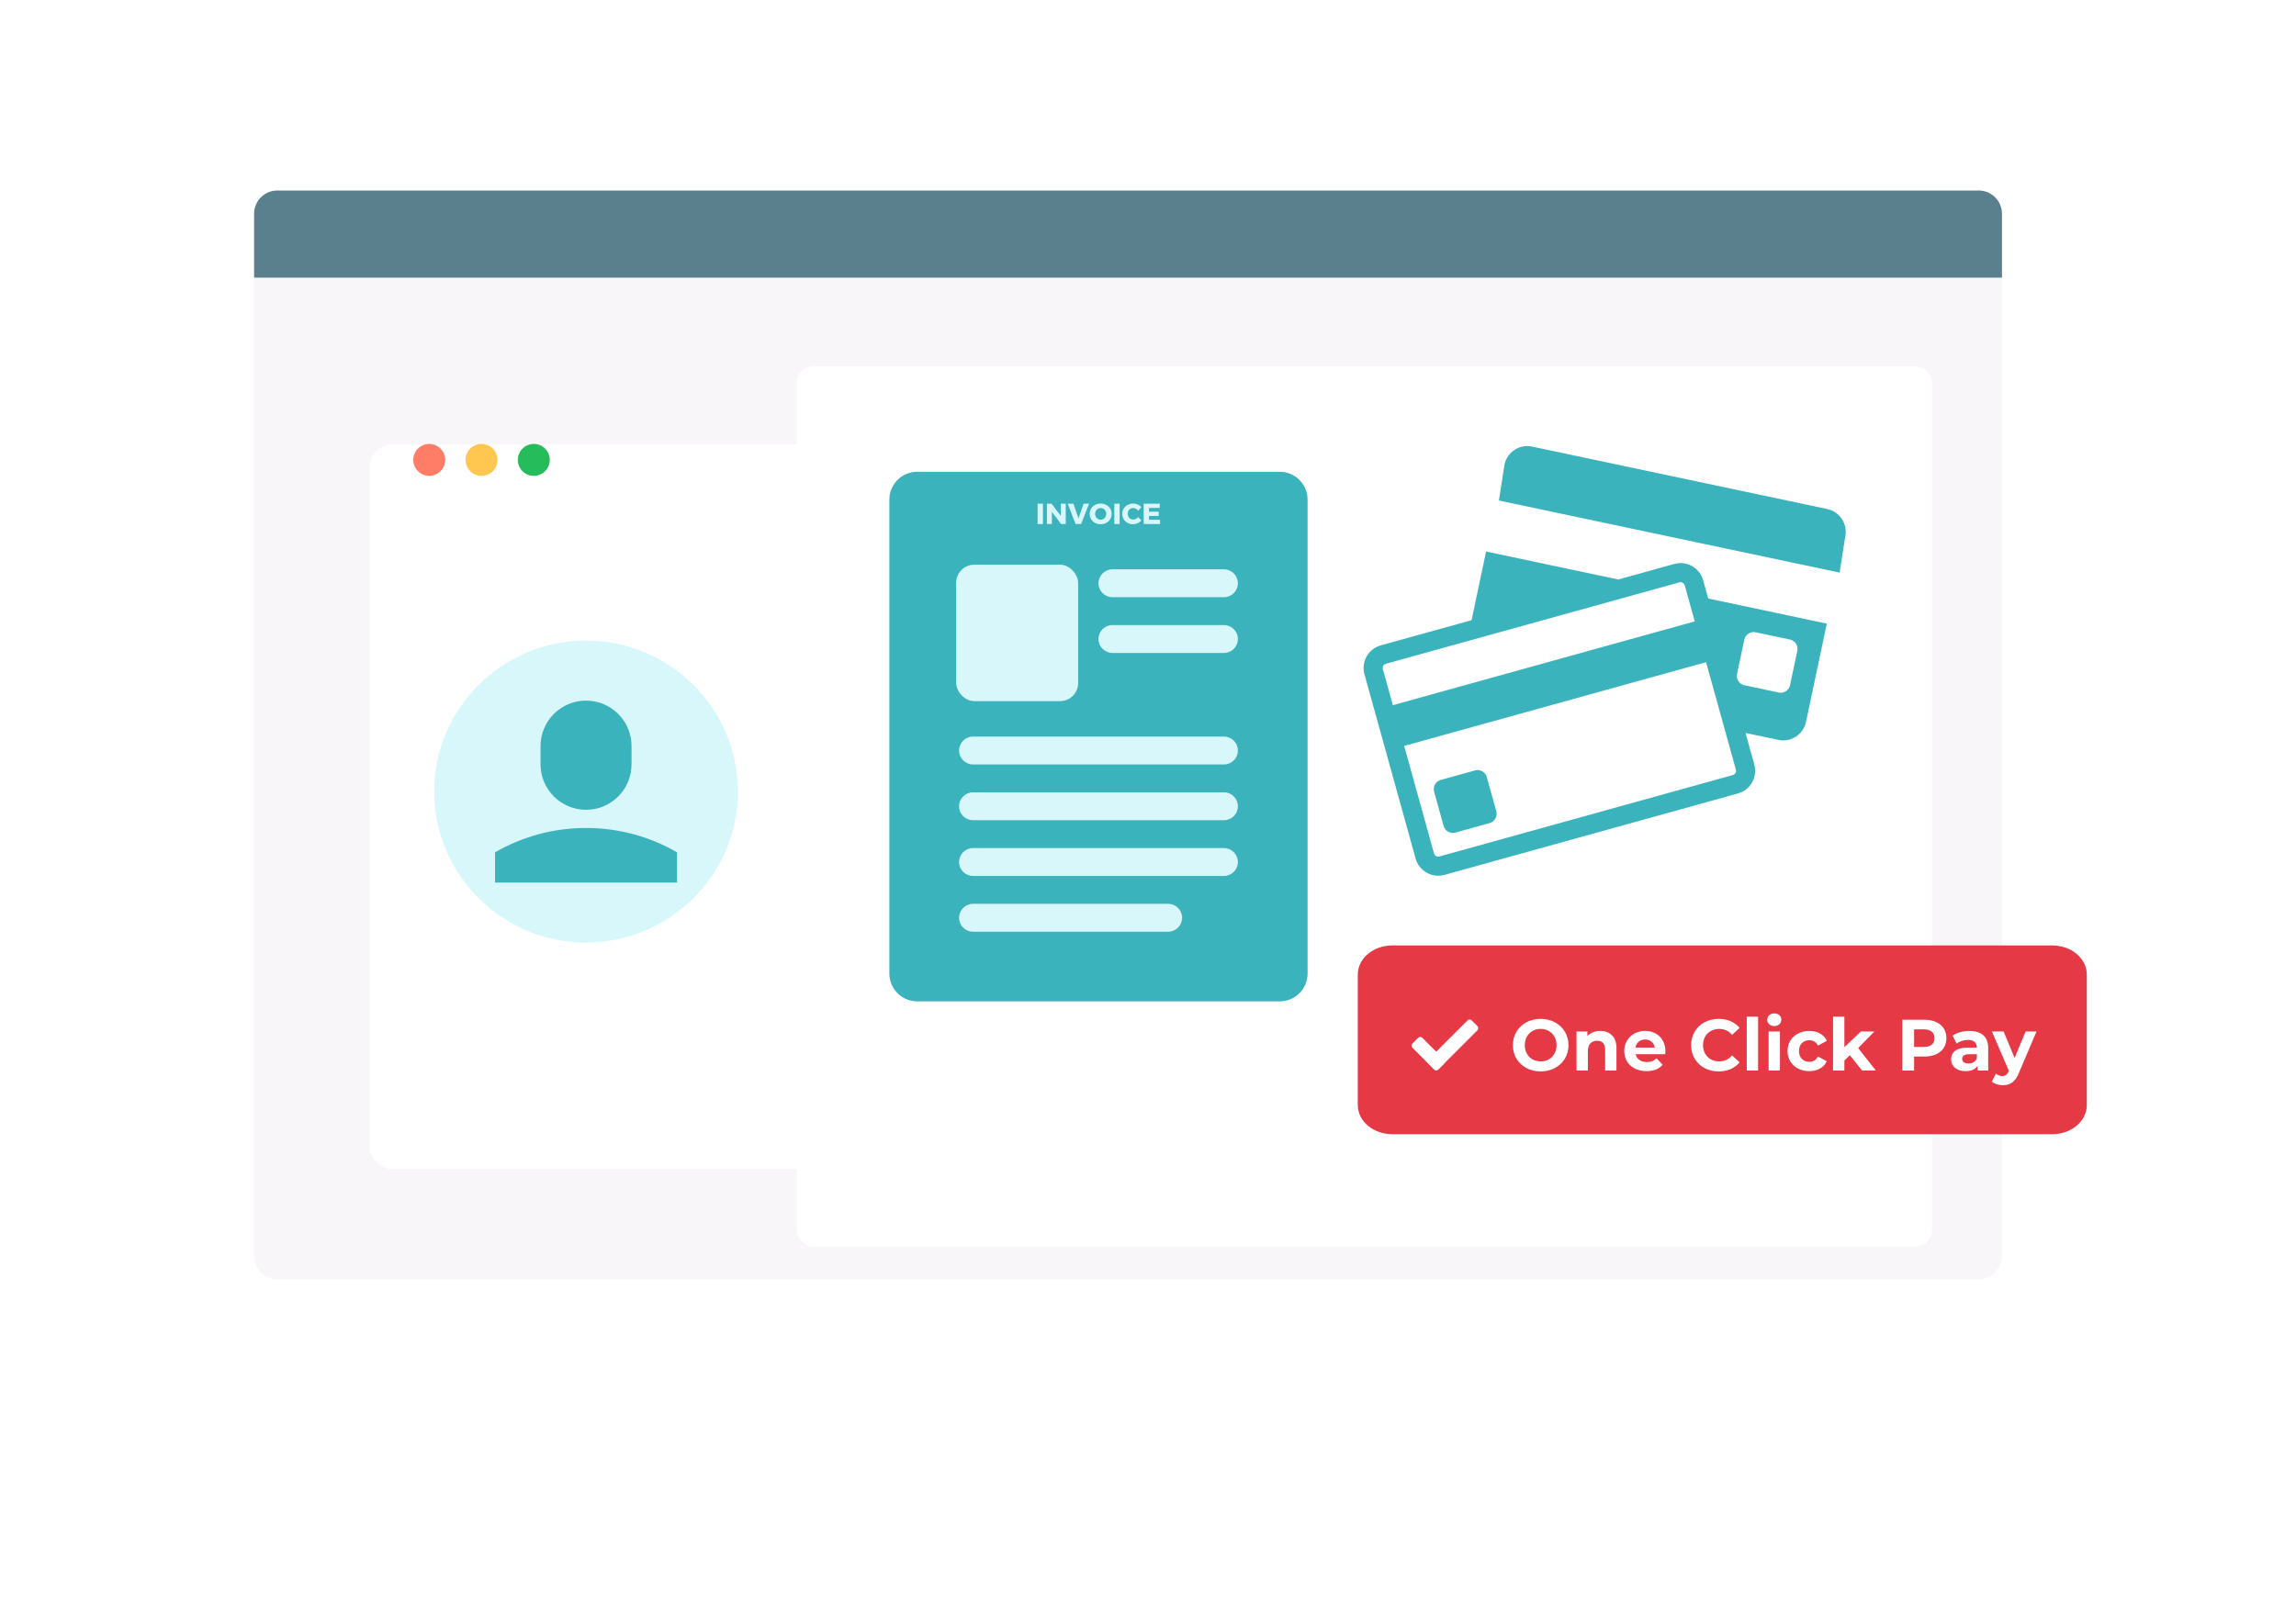 <svg width="253" height="178" viewBox="0 0 253 178" fill="none" xmlns="http://www.w3.org/2000/svg">
<path d="M28 23.56C28 22.146 29.146 21 30.56 21H218.038C219.452 21 220.599 22.146 220.599 23.56V138.44C220.599 139.854 219.452 141 218.038 141H30.56C29.146 141 28 139.854 28 138.44V23.56Z" fill="#F8F6F8"/>
<path d="M28 23.56C28 22.146 29.146 21 30.56 21H218.038C219.452 21 220.599 22.146 220.599 23.56V30.601H28V23.56Z" fill="#5A808D"/>
<g filter="url(#filter0_d)">
<path d="M40.738 47.525C40.738 46.111 41.884 44.965 43.298 44.965H208.306C209.72 44.965 210.866 46.111 210.866 47.525V122.301C210.866 123.715 209.72 124.862 208.306 124.862H43.298C41.884 124.862 40.738 123.715 40.738 122.301V47.525Z" fill="white"/>
</g>
<g filter="url(#filter1_d)">
<path d="M87.784 38.282C87.784 37.222 88.644 36.362 89.705 36.362H210.975C212.036 36.362 212.896 37.222 212.896 38.282V131.498C212.896 132.558 212.036 133.418 210.975 133.418H89.705C88.644 133.418 87.784 132.558 87.784 131.498V38.282Z" fill="white"/>
</g>
<g clip-path="url(#clip0)">
<path d="M201.356 56.109L168.818 49.224C167.441 48.932 166.077 49.82 165.785 51.197L165.167 55.17L202.71 63.114L203.329 59.142C203.62 57.766 202.732 56.401 201.356 56.109Z" fill="#3BB3BD"/>
<path d="M187.673 63.957C187.293 62.588 185.862 61.779 184.494 62.159L178.317 63.873L163.755 60.792L162.154 68.359L152.148 71.136C150.78 71.515 149.971 72.946 150.35 74.314L155.989 94.634C156.369 96.002 157.8 96.812 159.168 96.432L191.514 87.455C192.882 87.075 193.691 85.645 193.312 84.277L192.344 80.788L195.971 81.555C197.348 81.847 198.712 80.959 199.004 79.582L201.299 68.737L188.232 65.971L187.673 63.957ZM191.408 74.284L192.208 70.504C192.328 69.938 192.889 69.573 193.455 69.692L197.236 70.493C197.803 70.613 198.168 71.173 198.048 71.74L197.248 75.521C197.128 76.087 196.567 76.453 196.001 76.332L192.22 75.532C191.653 75.412 191.288 74.851 191.408 74.284ZM152.711 73.163L161.662 70.68L182.783 64.819L185.056 64.188C185.097 64.177 185.139 64.171 185.179 64.171C185.361 64.171 185.579 64.291 185.643 64.52L185.91 65.481L186.746 68.493L153.482 77.725L152.379 73.751C152.31 73.502 152.462 73.233 152.711 73.163ZM191.283 84.839C191.326 84.993 191.281 85.121 191.236 85.201C191.191 85.28 191.105 85.385 190.951 85.427L158.605 94.403C158.565 94.415 158.523 94.42 158.482 94.42C158.3 94.42 158.082 94.3 158.018 94.071L154.729 82.219L187.994 72.987L190.022 80.297L191.283 84.839Z" fill="#3BB3BD"/>
<path d="M163.832 85.65C163.677 85.092 163.094 84.762 162.536 84.917L158.759 85.966C158.201 86.12 157.871 86.704 158.026 87.262L159.074 91.039C159.23 91.597 159.812 91.926 160.37 91.771L164.148 90.723C164.706 90.568 165.035 89.985 164.881 89.427L163.832 85.65Z" fill="#3BB3BD"/>
</g>
<path d="M79.143 87.215C79.143 95.169 72.624 101.617 64.581 101.617C56.539 101.617 50.019 95.169 50.019 87.215C50.019 79.261 56.539 72.814 64.581 72.814C72.624 72.814 79.143 79.261 79.143 87.215Z" fill="#3BB3BD"/>
<path d="M49.059 50.69C49.059 51.662 48.271 52.45 47.299 52.45C46.327 52.45 45.539 51.662 45.539 50.69C45.539 49.718 46.327 48.929 47.299 48.929C48.271 48.929 49.059 49.718 49.059 50.69Z" fill="#FF7D66"/>
<path d="M54.82 50.69C54.82 51.662 54.032 52.45 53.06 52.45C52.088 52.45 51.3 51.662 51.3 50.69C51.3 49.718 52.088 48.929 53.06 48.929C54.032 48.929 54.82 49.718 54.82 50.69Z" fill="#FFC74F"/>
<path d="M60.581 50.69C60.581 51.662 59.793 52.45 58.82 52.45C57.848 52.45 57.06 51.662 57.06 50.69C57.06 49.718 57.848 48.929 58.82 48.929C59.793 48.929 60.581 49.718 60.581 50.69Z" fill="#25BC5C"/>
<path d="M229.948 107.416C229.948 105.646 228.243 104.211 226.141 104.211H153.423C151.321 104.211 149.617 105.646 149.617 107.416V121.809C149.617 123.579 151.321 125.014 153.423 125.014H226.141C228.243 125.014 229.948 123.579 229.948 121.809V107.416Z" fill="#E63946"/>
<path d="M169.771 118.096C169.189 118.096 168.664 117.971 168.195 117.72C167.731 117.469 167.365 117.125 167.099 116.688C166.837 116.245 166.707 115.749 166.707 115.2C166.707 114.651 166.837 114.157 167.099 113.72C167.365 113.277 167.731 112.931 168.195 112.68C168.664 112.429 169.189 112.304 169.771 112.304C170.352 112.304 170.875 112.429 171.339 112.68C171.803 112.931 172.168 113.277 172.435 113.72C172.701 114.157 172.835 114.651 172.835 115.2C172.835 115.749 172.701 116.245 172.435 116.688C172.168 117.125 171.803 117.469 171.339 117.72C170.875 117.971 170.352 118.096 169.771 118.096ZM169.771 116.992C170.101 116.992 170.4 116.917 170.667 116.768C170.933 116.613 171.141 116.4 171.291 116.128C171.445 115.856 171.523 115.547 171.523 115.2C171.523 114.853 171.445 114.544 171.291 114.272C171.141 114 170.933 113.789 170.667 113.64C170.4 113.485 170.101 113.408 169.771 113.408C169.44 113.408 169.141 113.485 168.875 113.64C168.608 113.789 168.397 114 168.243 114.272C168.093 114.544 168.019 114.853 168.019 115.2C168.019 115.547 168.093 115.856 168.243 116.128C168.397 116.4 168.608 116.613 168.875 116.768C169.141 116.917 169.44 116.992 169.771 116.992ZM176.337 113.632C176.87 113.632 177.299 113.792 177.625 114.112C177.955 114.432 178.121 114.907 178.121 115.536V118H176.873V115.728C176.873 115.387 176.798 115.133 176.649 114.968C176.499 114.797 176.283 114.712 176.001 114.712C175.686 114.712 175.435 114.811 175.249 115.008C175.062 115.2 174.969 115.488 174.969 115.872V118H173.721V113.696H174.913V114.2C175.078 114.019 175.283 113.88 175.529 113.784C175.774 113.683 176.043 113.632 176.337 113.632ZM183.515 115.864C183.515 115.88 183.507 115.992 183.491 116.2H180.235C180.293 116.467 180.432 116.677 180.651 116.832C180.869 116.987 181.141 117.064 181.467 117.064C181.691 117.064 181.888 117.032 182.059 116.968C182.235 116.899 182.397 116.792 182.547 116.648L183.211 117.368C182.805 117.832 182.213 118.064 181.435 118.064C180.949 118.064 180.52 117.971 180.147 117.784C179.773 117.592 179.485 117.328 179.283 116.992C179.08 116.656 178.979 116.275 178.979 115.848C178.979 115.427 179.077 115.048 179.275 114.712C179.477 114.371 179.752 114.107 180.099 113.92C180.451 113.728 180.843 113.632 181.275 113.632C181.696 113.632 182.077 113.723 182.419 113.904C182.76 114.085 183.027 114.347 183.219 114.688C183.416 115.024 183.515 115.416 183.515 115.864ZM181.283 114.576C181 114.576 180.763 114.656 180.571 114.816C180.379 114.976 180.261 115.195 180.219 115.472H182.339C182.296 115.2 182.179 114.984 181.987 114.824C181.795 114.659 181.56 114.576 181.283 114.576ZM189.379 118.096C188.808 118.096 188.291 117.973 187.827 117.728C187.368 117.477 187.006 117.133 186.739 116.696C186.478 116.253 186.347 115.755 186.347 115.2C186.347 114.645 186.478 114.149 186.739 113.712C187.006 113.269 187.368 112.925 187.827 112.68C188.291 112.429 188.811 112.304 189.387 112.304C189.872 112.304 190.31 112.389 190.699 112.56C191.094 112.731 191.424 112.976 191.691 113.296L190.859 114.064C190.48 113.627 190.011 113.408 189.451 113.408C189.104 113.408 188.795 113.485 188.523 113.64C188.251 113.789 188.038 114 187.883 114.272C187.734 114.544 187.659 114.853 187.659 115.2C187.659 115.547 187.734 115.856 187.883 116.128C188.038 116.4 188.251 116.613 188.523 116.768C188.795 116.917 189.104 116.992 189.451 116.992C190.011 116.992 190.48 116.771 190.859 116.328L191.691 117.096C191.424 117.421 191.094 117.669 190.699 117.84C190.304 118.011 189.864 118.096 189.379 118.096ZM192.478 112.064H193.726V118H192.478V112.064ZM194.885 113.696H196.133V118H194.885V113.696ZM195.509 113.096C195.279 113.096 195.093 113.029 194.949 112.896C194.805 112.763 194.733 112.597 194.733 112.4C194.733 112.203 194.805 112.037 194.949 111.904C195.093 111.771 195.279 111.704 195.509 111.704C195.738 111.704 195.925 111.768 196.069 111.896C196.213 112.024 196.285 112.184 196.285 112.376C196.285 112.584 196.213 112.757 196.069 112.896C195.925 113.029 195.738 113.096 195.509 113.096ZM199.371 118.064C198.912 118.064 198.499 117.971 198.131 117.784C197.768 117.592 197.483 117.328 197.275 116.992C197.072 116.656 196.971 116.275 196.971 115.848C196.971 115.421 197.072 115.04 197.275 114.704C197.483 114.368 197.768 114.107 198.131 113.92C198.499 113.728 198.912 113.632 199.371 113.632C199.824 113.632 200.219 113.728 200.555 113.92C200.896 114.107 201.144 114.376 201.299 114.728L200.331 115.248C200.107 114.853 199.784 114.656 199.363 114.656C199.038 114.656 198.768 114.763 198.555 114.976C198.342 115.189 198.235 115.48 198.235 115.848C198.235 116.216 198.342 116.507 198.555 116.72C198.768 116.933 199.038 117.04 199.363 117.04C199.79 117.04 200.112 116.843 200.331 116.448L201.299 116.976C201.144 117.317 200.896 117.584 200.555 117.776C200.219 117.968 199.824 118.064 199.371 118.064ZM203.834 116.312L203.234 116.904V118H201.986V112.064H203.234V115.424L205.058 113.696H206.546L204.754 115.52L206.706 118H205.194L203.834 116.312ZM212.045 112.4C212.541 112.4 212.97 112.483 213.333 112.648C213.701 112.813 213.984 113.048 214.181 113.352C214.378 113.656 214.477 114.016 214.477 114.432C214.477 114.843 214.378 115.203 214.181 115.512C213.984 115.816 213.701 116.051 213.333 116.216C212.97 116.376 212.541 116.456 212.045 116.456H210.917V118H209.621V112.4H212.045ZM211.973 115.4C212.362 115.4 212.658 115.317 212.861 115.152C213.064 114.981 213.165 114.741 213.165 114.432C213.165 114.117 213.064 113.877 212.861 113.712C212.658 113.541 212.362 113.456 211.973 113.456H210.917V115.4H211.973ZM217.011 113.632C217.678 113.632 218.19 113.792 218.547 114.112C218.905 114.427 219.083 114.904 219.083 115.544V118H217.915V117.464C217.681 117.864 217.243 118.064 216.603 118.064C216.273 118.064 215.985 118.008 215.739 117.896C215.499 117.784 215.315 117.629 215.187 117.432C215.059 117.235 214.995 117.011 214.995 116.76C214.995 116.36 215.145 116.045 215.443 115.816C215.747 115.587 216.214 115.472 216.843 115.472H217.835C217.835 115.2 217.753 114.992 217.587 114.848C217.422 114.699 217.174 114.624 216.843 114.624C216.614 114.624 216.387 114.661 216.163 114.736C215.945 114.805 215.758 114.901 215.603 115.024L215.155 114.152C215.39 113.987 215.67 113.859 215.995 113.768C216.326 113.677 216.665 113.632 217.011 113.632ZM216.915 117.224C217.129 117.224 217.318 117.176 217.483 117.08C217.649 116.979 217.766 116.832 217.835 116.64V116.2H216.979C216.467 116.2 216.211 116.368 216.211 116.704C216.211 116.864 216.273 116.992 216.395 117.088C216.523 117.179 216.697 117.224 216.915 117.224ZM224.407 113.696L222.463 118.264C222.265 118.76 222.02 119.109 221.727 119.312C221.439 119.515 221.089 119.616 220.679 119.616C220.455 119.616 220.233 119.581 220.015 119.512C219.796 119.443 219.617 119.347 219.479 119.224L219.935 118.336C220.031 118.421 220.14 118.488 220.263 118.536C220.391 118.584 220.516 118.608 220.639 118.608C220.809 118.608 220.948 118.565 221.055 118.48C221.161 118.4 221.257 118.264 221.343 118.072L221.359 118.032L219.495 113.696H220.783L221.991 116.616L223.207 113.696H224.407Z" fill="white"/>
<g clip-path="url(#clip1)">
<path d="M158.033 117.88L155.63 115.477C155.506 115.353 155.506 115.152 155.63 115.029L156.273 114.385C156.397 114.262 156.598 114.262 156.722 114.385L159.125 116.789C159.249 116.913 159.249 117.113 159.125 117.237L158.482 117.88C158.358 118.004 158.157 118.004 158.033 117.88Z" fill="url(#paint0_linear)"/>
<path d="M157.39 116.789L161.714 112.465C161.838 112.341 162.039 112.341 162.162 112.465L162.806 113.108C162.929 113.232 162.929 113.433 162.806 113.557L158.482 117.88C158.358 118.004 158.157 118.004 158.034 117.88L157.39 117.237C157.267 117.113 157.267 116.913 157.39 116.789Z" fill="url(#paint1_linear)"/>
</g>
<path d="M47.843 87.251C47.843 78.059 55.384 70.607 64.576 70.607C73.769 70.607 81.31 78.059 81.31 87.251C81.31 96.444 73.769 103.896 64.576 103.896C55.384 103.896 47.843 96.444 47.843 87.251Z" fill="#D7F7FA"/>
<path fill-rule="evenodd" clip-rule="evenodd" d="M64.576 77.224C61.807 77.224 59.562 79.468 59.562 82.237V84.243C59.562 87.012 61.807 89.257 64.576 89.257C67.345 89.257 69.59 87.012 69.59 84.243V82.237C69.59 79.468 67.345 77.224 64.576 77.224ZM64.576 91.262C61.055 91.258 57.596 92.185 54.549 93.95V97.279H74.604V93.95C71.656 92.235 68.226 91.262 64.576 91.262Z" fill="#3BB3BD"/>
<path d="M144.086 55.072V107.304C144.086 109.001 142.711 110.376 141.014 110.376H101.072C99.375 110.376 98 109.001 98 107.304V55.072C98 53.375 99.375 52 101.072 52H141.014C142.711 52 144.086 53.375 144.086 55.072Z" fill="#3BB3BD"/>
<path d="M134.869 87.333H107.217C106.369 87.333 105.681 88.021 105.681 88.869C105.681 89.717 106.369 90.405 107.217 90.405H134.869C135.717 90.405 136.405 89.717 136.405 88.869C136.405 88.021 135.717 87.333 134.869 87.333Z" fill="#D7F7FA"/>
<path d="M134.869 81.188H107.217C106.369 81.188 105.681 81.876 105.681 82.724C105.681 83.572 106.369 84.26 107.217 84.26H134.869C135.717 84.26 136.405 83.572 136.405 82.724C136.405 81.876 135.717 81.188 134.869 81.188Z" fill="#D7F7FA"/>
<path d="M128.724 99.623H107.217C106.369 99.623 105.681 100.311 105.681 101.159C105.681 102.007 106.369 102.695 107.217 102.695H128.724C129.572 102.695 130.26 102.007 130.26 101.159C130.26 100.311 129.572 99.623 128.724 99.623Z" fill="#D7F7FA"/>
<path d="M134.869 93.478H107.217C106.369 93.478 105.681 94.166 105.681 95.014C105.681 95.862 106.369 96.55 107.217 96.55H134.869C135.717 96.55 136.405 95.862 136.405 95.014C136.405 94.166 135.717 93.478 134.869 93.478Z" fill="#D7F7FA"/>
<path d="M134.869 68.898H122.579C121.731 68.898 121.043 69.586 121.043 70.434C121.043 71.282 121.731 71.971 122.579 71.971H134.869C135.717 71.971 136.405 71.282 136.405 70.434C136.405 69.586 135.717 68.898 134.869 68.898Z" fill="#D7F7FA"/>
<path d="M134.869 62.753H122.579C121.731 62.753 121.043 63.442 121.043 64.29C121.043 65.138 121.731 65.826 122.579 65.826H134.869C135.717 65.826 136.405 65.138 136.405 64.29C136.405 63.442 135.717 62.753 134.869 62.753Z" fill="#D7F7FA"/>
<rect x="105.361" y="62.241" width="13.442" height="15.042" rx="2" fill="#D7F7FA"/>
<path d="M114.338 55.517V57.761H114.924V55.517H114.338Z" fill="#D7F7FA"/>
<path d="M115.36 55.517V57.761H115.907V56.416L116.925 57.761H117.437V55.517H116.893V56.868L115.875 55.517H115.36Z" fill="#D7F7FA"/>
<path d="M117.652 55.517L118.522 57.761H119.13L120.007 55.517H119.406L118.842 57.14L118.282 55.517H117.652Z" fill="#D7F7FA"/>
<path d="M121.283 55.501C120.588 55.501 120.07 55.984 120.07 56.637C120.07 57.294 120.588 57.786 121.283 57.786C121.977 57.786 122.496 57.294 122.496 56.637C122.496 55.988 121.977 55.501 121.283 55.501ZM121.289 56.001C121.625 56.001 121.894 56.276 121.894 56.641C121.894 57.005 121.625 57.287 121.289 57.287C120.956 57.287 120.671 57.005 120.671 56.641C120.671 56.276 120.953 56.001 121.289 56.001Z" fill="#D7F7FA"/>
<path d="M122.786 55.517V57.761H123.372V55.517H122.786Z" fill="#D7F7FA"/>
<path d="M125.431 56.292L125.77 55.885C125.546 55.648 125.197 55.501 124.864 55.501C124.179 55.501 123.664 55.988 123.664 56.634C123.664 57.294 124.166 57.786 124.842 57.786C125.175 57.786 125.533 57.623 125.773 57.37L125.431 57.002C125.274 57.162 125.059 57.265 124.874 57.265C124.528 57.265 124.266 56.989 124.266 56.628C124.266 56.269 124.528 55.997 124.874 55.997C125.069 55.997 125.283 56.112 125.431 56.292Z" fill="#D7F7FA"/>
<path d="M126.024 55.517V57.761H127.826V57.294H126.61V56.871L127.678 56.868V56.404H126.61V55.984H127.794V55.517H126.024Z" fill="#D7F7FA"/>
<defs>
<filter id="filter0_d" x="0.738" y="8.965" width="250.128" height="159.897" filterUnits="userSpaceOnUse" color-interpolation-filters="sRGB">
<feFlood flood-opacity="0" result="BackgroundImageFix"/>
<feColorMatrix in="SourceAlpha" type="matrix" values="0 0 0 0 0 0 0 0 0 0 0 0 0 0 0 0 0 0 127 0"/>
<feOffset dy="4"/>
<feGaussianBlur stdDeviation="20"/>
<feColorMatrix type="matrix" values="0 0 0 0 0 0 0 0 0 0 0 0 0 0 0 0 0 0 0.07 0"/>
<feBlend mode="normal" in2="BackgroundImageFix" result="effect1_dropShadow"/>
<feBlend mode="normal" in="SourceGraphic" in2="effect1_dropShadow" result="shape"/>
</filter>
<filter id="filter1_d" x="47.784" y="0.362" width="205.111" height="177.056" filterUnits="userSpaceOnUse" color-interpolation-filters="sRGB">
<feFlood flood-opacity="0" result="BackgroundImageFix"/>
<feColorMatrix in="SourceAlpha" type="matrix" values="0 0 0 0 0 0 0 0 0 0 0 0 0 0 0 0 0 0 127 0"/>
<feOffset dy="4"/>
<feGaussianBlur stdDeviation="20"/>
<feColorMatrix type="matrix" values="0 0 0 0 0.904 0 0 0 0 0.904 0 0 0 0 0.904 0 0 0 0.54 0"/>
<feBlend mode="normal" in2="BackgroundImageFix" result="effect1_dropShadow"/>
<feBlend mode="normal" in="SourceGraphic" in2="effect1_dropShadow" result="shape"/>
</filter>
<linearGradient id="paint0_linear" x1="158.776" y1="117.532" x2="155.944" y2="114.699" gradientUnits="userSpaceOnUse">
<stop offset="0.108" stop-color="white"/>
<stop offset="0.433" stop-color="white"/>
</linearGradient>
<linearGradient id="paint1_linear" x1="162.484" y1="112.787" x2="157.712" y2="117.559" gradientUnits="userSpaceOnUse">
<stop stop-color="white"/>
<stop offset="1" stop-color="white"/>
</linearGradient>
<clipPath id="clip0">
<rect width="53.127" height="53.127" fill="white" transform="translate(150.257 46.283)"/>
</clipPath>
<clipPath id="clip1">
<rect width="7.681" height="7.681" fill="white" transform="translate(155.377 111.252)"/>
</clipPath>
</defs>
</svg>
